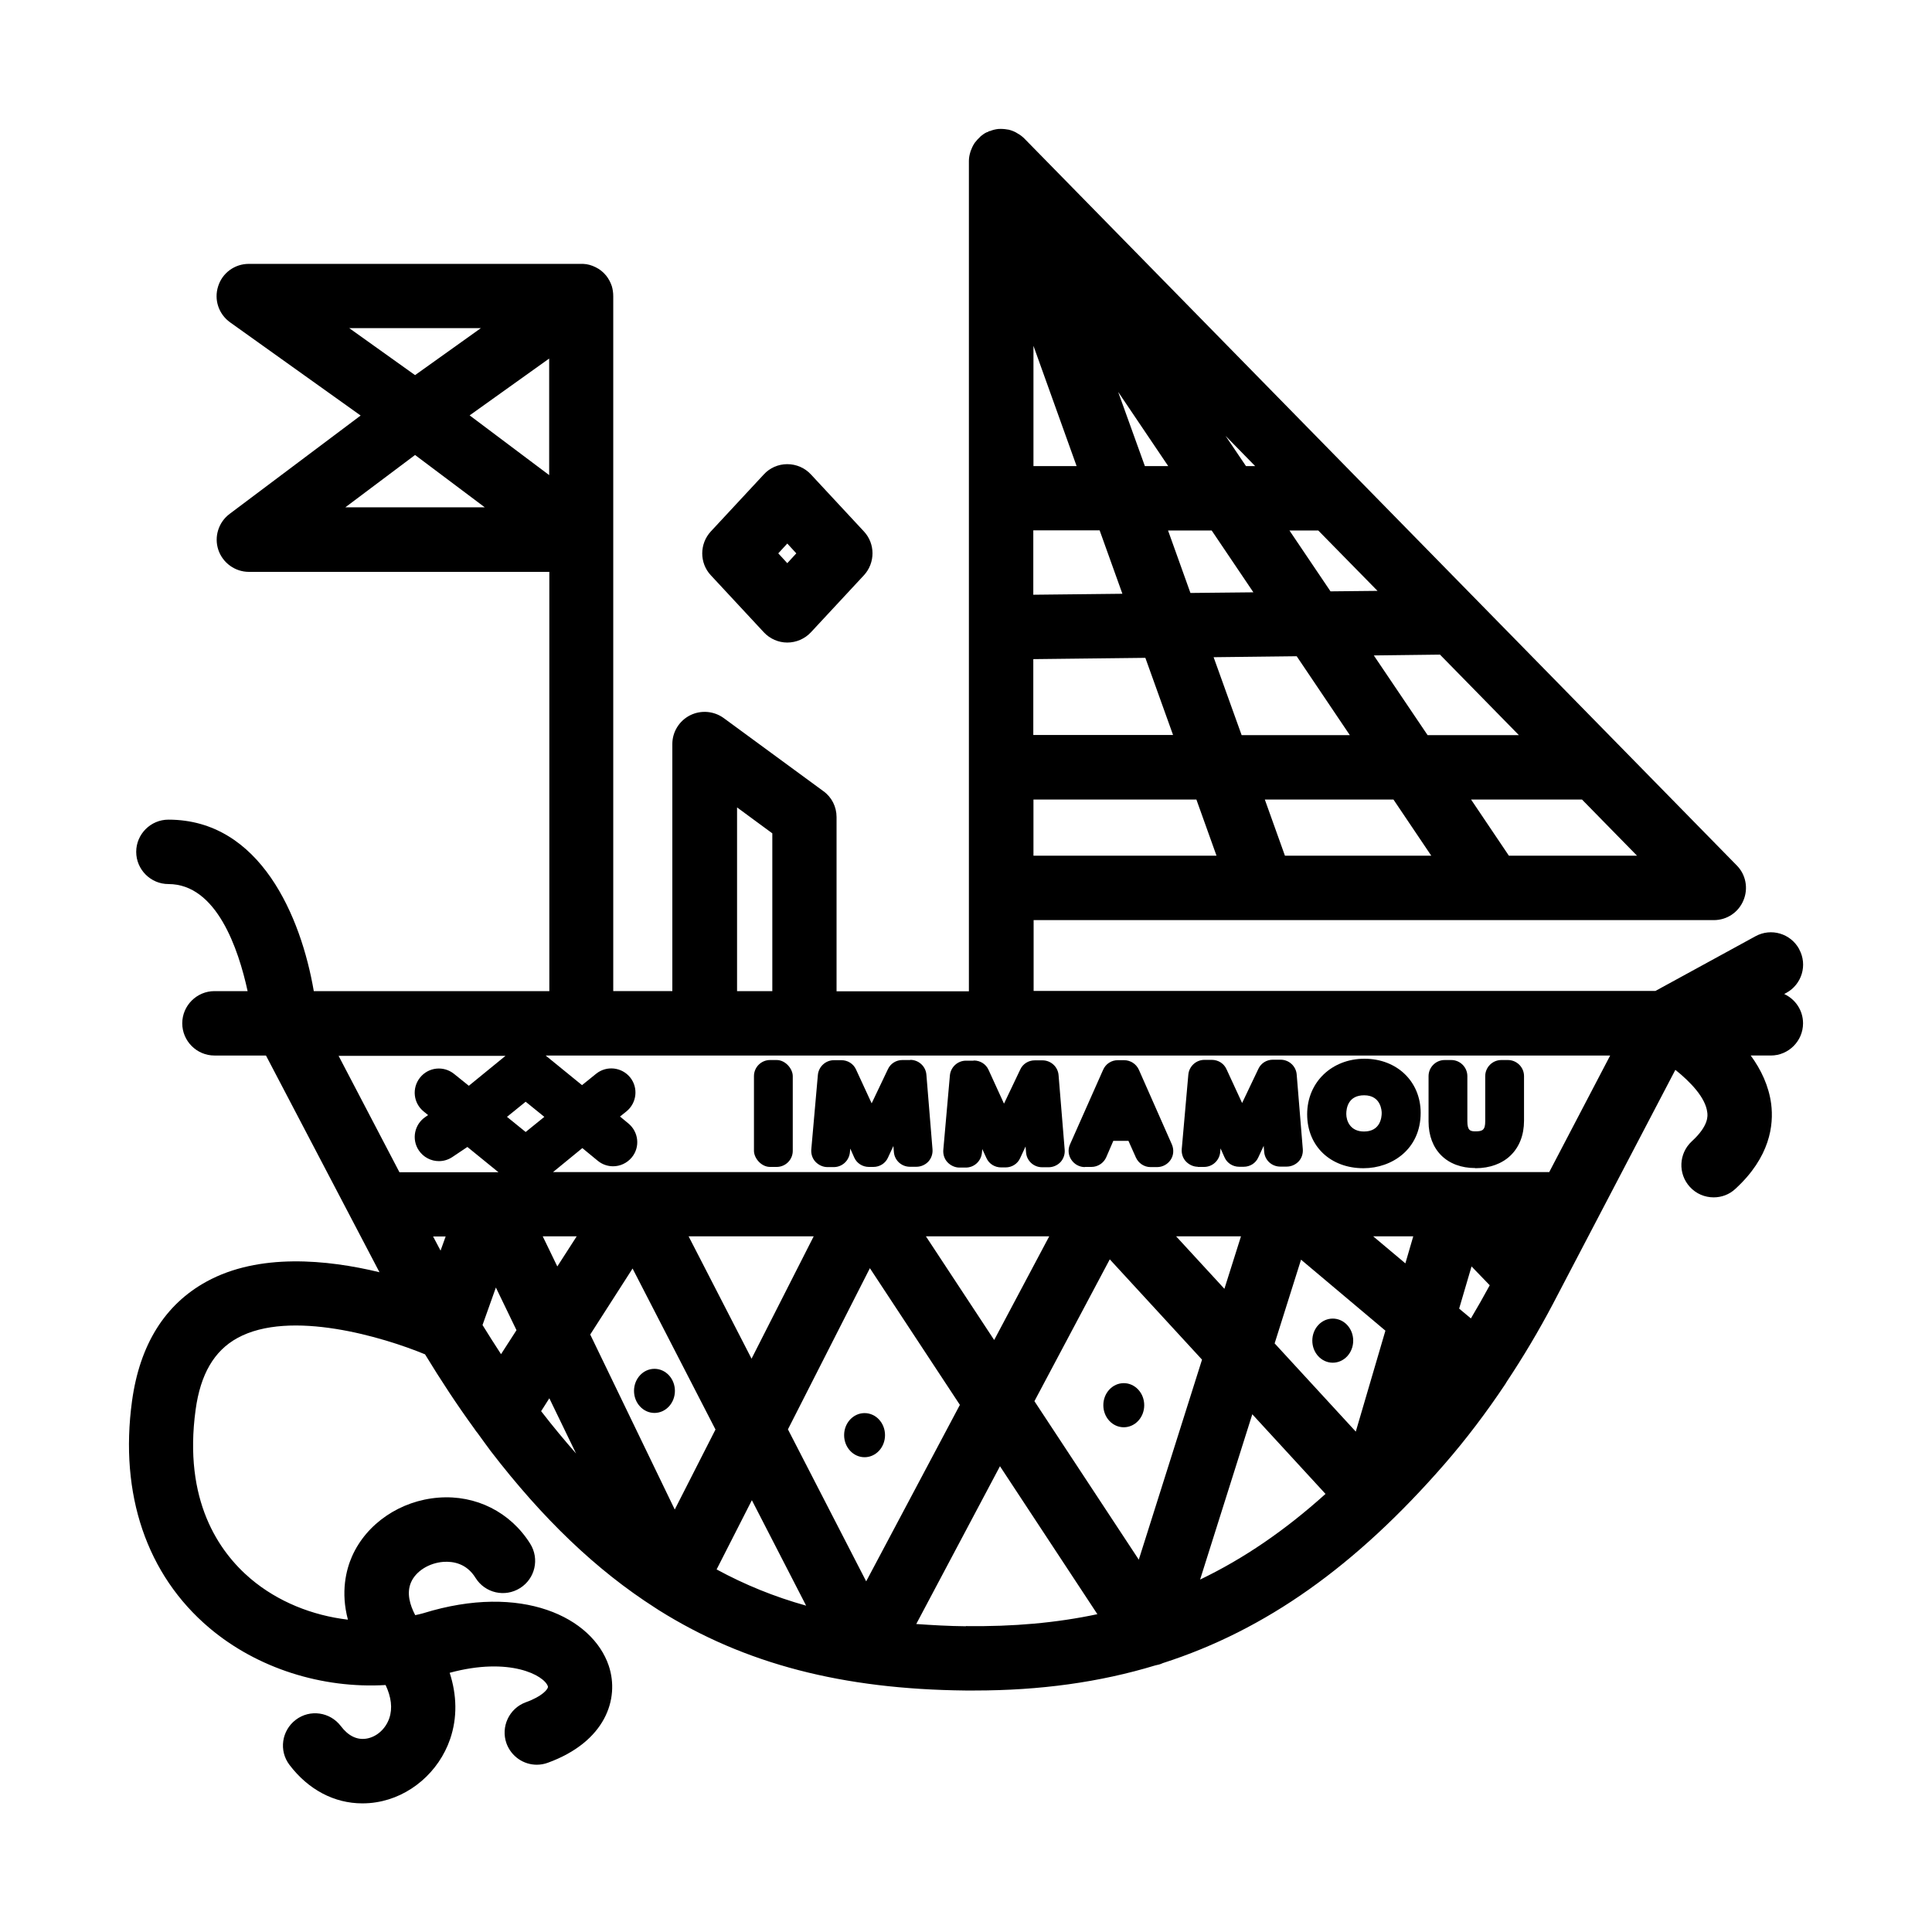 <?xml version="1.0" encoding="UTF-8"?>
<svg id="icons" xmlns="http://www.w3.org/2000/svg" viewBox="0 0 120 120">
  <rect x="46.83" y="65.84" width="2.41" height="6.64" rx="1" ry="1"/>
  <path d="m56.53,65.84h-.48c-.39,0-.74.22-.9.57l-1.01,2.12-.97-2.1c-.16-.36-.52-.58-.91-.58h-.46c-.52,0-.95.4-1,.91l-.41,4.64c-.02.28.07.56.26.76s.46.33.74.33h.4c.52,0,.95-.4,1-.92l.02-.23.25.56c.16.36.52.58.91.58h.28c.39,0,.74-.22.9-.57l.34-.73.03.37c.04.52.47.92,1,.92h.4c.28,0,.55-.12.74-.32.19-.21.28-.48.26-.76l-.38-4.64c-.04-.52-.48-.92-1-.92Z"/>
  <path d="m60.46,65.88h-.46c-.52,0-.95.4-1,.91l-.41,4.64c-.02.28.07.56.26.76s.46.33.74.33h.4c.52,0,.95-.4,1-.92l.02-.23.26.56c.16.36.52.58.91.58h.28c.39,0,.74-.22.9-.57l.34-.73.03.37c.04.52.47.92,1,.92h.4c.28,0,.55-.12.74-.32.19-.21.28-.48.26-.76l-.38-4.64c-.04-.52-.48-.92-1-.92h-.48c-.39,0-.74.22-.9.57l-1.01,2.12-.96-2.1c-.16-.36-.52-.58-.91-.58Z"/>
  <path d="m67.38,72.48h.41c.4,0,.76-.24.92-.6l.44-1.02h.94l.46,1.03c.16.36.52.6.91.6h.41c.34,0,.65-.17.84-.45s.21-.64.08-.95l-2.05-4.64c-.16-.36-.52-.6-.92-.6h-.39c-.4,0-.75.23-.91.59l-2.06,4.64c-.14.31-.11.67.08.95.18.28.5.46.84.46Z"/>
  <path d="m74.39,72.48h.4c.52,0,.95-.4,1-.92l.02-.23.25.56c.16.36.52.58.91.58h.28c.39,0,.74-.22.9-.57l.34-.73.03.37c.04.52.47.92,1,.92h.4c.28,0,.55-.12.74-.32s.28-.48.26-.76l-.38-4.64c-.04-.52-.48-.92-1-.92h-.48c-.39,0-.74.22-.9.57l-1.01,2.12-.97-2.1c-.16-.36-.52-.58-.91-.58h-.46c-.52,0-.95.4-1,.91l-.41,4.64c-.02.28.07.56.26.76s.46.33.74.33Z"/>
  <path d="m84.69,72.56c1.77,0,3.55-1.18,3.55-3.44,0-1.94-1.47-3.36-3.49-3.36s-3.56,1.45-3.56,3.45,1.47,3.35,3.49,3.35Zm.03-2.28c-.87,0-1.1-.68-1.1-1.09,0-.35.11-1.16,1.11-1.16,1.06,0,1.09.99,1.09,1.1,0,.27-.08,1.15-1.1,1.15Z"/>
  <path d="m91.64,72.56c1.83,0,3.02-1.16,3.02-2.95v-2.77c0-.55-.45-1-1-1h-.41c-.55,0-1,.45-1,1v2.8c0,.54-.16.63-.6.63-.32,0-.51-.04-.51-.63v-2.8c0-.55-.45-1-1-1h-.41c-.55,0-1,.45-1,1v2.82c0,1.76,1.14,2.89,2.9,2.89Z"/>
  <path d="m53.7,87.77c-.7,0-1.27.61-1.27,1.37s.57,1.37,1.27,1.37,1.27-.61,1.27-1.37-.57-1.37-1.27-1.37Z"/>
  <ellipse cx="40.65" cy="86.39" rx="1.27" ry="1.37"/>
  <path d="m68.53,87.28c0,.76.57,1.37,1.27,1.37s1.27-.61,1.27-1.37-.57-1.37-1.27-1.37-1.27.61-1.27,1.37Z"/>
  <path d="m82.78,81.9c-.7,0-1.27.61-1.27,1.37s.57,1.37,1.27,1.37,1.27-.61,1.27-1.37-.57-1.37-1.27-1.37Z"/>
  <path d="m111.75,58.95c-.53-.97-1.74-1.33-2.71-.8l-6.22,3.4h-38.62v-4.4h14.21s0,0,0,0c0,0,0,0,.01,0h14.24s0,0,.01,0h13.78c.81,0,1.53-.48,1.84-1.23.31-.74.15-1.6-.42-2.17L63.62,8.6s0,0,0,0c-.13-.13-.27-.23-.43-.32-.03-.02-.06-.03-.08-.05-.15-.08-.31-.14-.48-.18-.03,0-.05,0-.08-.01-.17-.03-.35-.04-.52-.03,0,0-.01,0-.02,0-.18.02-.35.06-.52.13-.02,0-.04,0-.06.01-.02,0-.03.02-.04.03-.03.02-.07.02-.11.04-.13.06-.24.14-.35.23-.02.01-.03.03-.05.05-.12.11-.23.23-.33.36-.01.02-.03.04-.04.06-.09.14-.16.3-.22.46-.01.03-.02.07-.03.1-.05.17-.08.34-.08.52,0,0,0,.01,0,.02v51.55s-8.22,0-8.22,0v-10.82c0-.64-.3-1.24-.82-1.61l-6.19-4.54c-.61-.44-1.41-.51-2.09-.17-.67.34-1.1,1.03-1.1,1.78v15.35h-3.67V18.4c0-.21-.03-.43-.09-.63-.08-.24-.2-.46-.35-.65-.18-.22-.4-.4-.65-.52-.24-.12-.5-.2-.78-.21-.05,0-.1,0-.15,0H15.45c-.87,0-1.64.56-1.9,1.39-.27.83.03,1.73.74,2.24l8.11,5.79-8.14,6.11c-.69.52-.97,1.42-.7,2.23s1.04,1.37,1.9,1.37h18.66v26.04h-14.63c-.79-4.61-3.32-10.65-9.03-10.65-1.1,0-2,.9-2,2s.9,2,2,2c3,0,4.35,4.04,4.92,6.65h-2.06c-1.1,0-2,.9-2,2s.9,2,2,2h3.2l7.05,13.46c-3.26-.79-7.49-1.2-10.74.58-2.59,1.42-4.15,3.92-4.63,7.42-.79,5.79.91,10.8,4.8,14.09,2.98,2.52,7.01,3.78,10.95,3.55.35.74.44,1.44.23,2.06-.23.67-.79,1.17-1.43,1.27-.58.09-1.12-.17-1.58-.78-.67-.88-1.92-1.06-2.8-.39-.88.67-1.06,1.92-.39,2.8,1.17,1.54,2.78,2.39,4.52,2.39.29,0,.59-.02.88-.07,2.08-.33,3.88-1.88,4.58-3.93.45-1.32.42-2.72-.03-4.11,3.73-1.01,5.87.16,6.1.84.05.16-.36.63-1.37.99-1.04.38-1.57,1.53-1.2,2.56.3.81,1.06,1.32,1.88,1.32.23,0,.46-.04.68-.12,3.58-1.3,4.48-3.97,3.79-6.03-1.01-3-5.39-5.16-11.52-3.26-.16.05-.33.08-.5.12-.33-.63-.55-1.37-.26-2.04.3-.69,1.11-1.2,2.01-1.27.6-.04,1.44.09,2,1,.59.94,1.82,1.22,2.76.63.94-.59,1.22-1.82.63-2.76-1.23-1.96-3.37-3.04-5.69-2.86-2.37.18-4.48,1.61-5.38,3.66-.36.82-.71,2.2-.25,3.92-2.22-.26-4.36-1.12-6.04-2.54-1.98-1.68-4.19-4.87-3.42-10.5.3-2.2,1.15-3.66,2.59-4.45,3.28-1.81,9.1-.05,11.66,1.01.98,1.61,2,3.16,3.07,4.63.06.09.12.18.2.27.27.37.54.75.81,1.11,3.23,4.2,6.55,7.39,10.21,9.73.07.05.15.1.23.15,5.36,3.36,11.44,4.91,19.04,4.99.19,0,.38,0,.57,0,4.07,0,7.77-.51,11.23-1.56.16-.03.32-.07.46-.14,6.42-2.06,12-6.05,17.49-12.35,1.35-1.55,2.62-3.23,3.8-5,.02-.04.05-.08.07-.12,1.03-1.55,1.99-3.16,2.88-4.85l7.6-14.53c.95.76,1.87,1.73,1.98,2.63.03.21.11.83-.96,1.81-.81.75-.87,2.01-.12,2.83.39.43.93.65,1.48.65.48,0,.97-.17,1.35-.53,2.15-1.97,2.39-3.96,2.22-5.28-.15-1.12-.63-2.13-1.27-3h1.25c1.1,0,2-.9,2-2,0-.81-.48-1.5-1.17-1.82l.13-.07c.97-.53,1.33-1.74.8-2.71Zm-17.41-13.29h-5.67l-3.34-4.95,4.11-.05,4.9,5Zm-14.53,7.49l-1.25-3.49h7.99l2.35,3.49h-9.09Zm-2.69-7.49l-1.74-4.84,5.16-.06,3.3,4.9h-6.72Zm-7.65-21.29l3.09,4.58h-1.45l-1.65-4.58Zm5.79,8.58l2.59,3.84-3.91.04-1.39-3.88h2.71Zm-5.55,3.93l-5.53.06v-4s4.12,0,4.12,0l1.41,3.93Zm-5.53,4.06l6.96-.08,1.72,4.79h-8.68v-4.71Zm18.46-4.21l-2.55-3.78h1.79l3.68,3.75-2.92.03Zm-5.25-7.78l-1.27-1.88,1.84,1.88h-.57Zm-10.52,0h-2.68v-7.47s2.68,7.47,2.68,7.47Zm-2.68,20.71h10.12l1.25,3.49h-11.37v-3.49Zm29.53,3.49l-2.35-3.49h6.89l3.42,3.49h-7.96ZM21.7,20.38h8.17l-4.09,2.92-4.09-2.92Zm-.25,11.13l4.33-3.25,4.33,3.25h-8.67Zm7.72-5.71l4.94-3.53v7.24l-4.94-3.71Zm16.61,24.35l2.19,1.61v9.8h-2.19v-11.41Zm32,37.69l4.55,4.95c-2.52,2.27-5.08,4.02-7.79,5.32l3.24-10.26Zm-7.05,9.03l-6.48-9.84,4.68-8.81,5.73,6.23-3.93,12.43Zm8.44-13.43l1.64-5.2,5.24,4.41-1.84,6.27-5.04-5.48Zm11.46-2.16l.77-2.62,1.13,1.17c-.38.7-.77,1.39-1.17,2.06l-.73-.61Zm-3.34-2.81l-2-1.68h2.49l-.49,1.68Zm-11.24,1.58l-3-3.26h4.03l-1.03,3.26Zm-14.3,3.18l-4.24-6.44h7.66l-3.42,6.44Zm-25.09-.34l2.63-4.1,5.15,10-2.53,4.97-5.25-10.87Zm10.04,10.29l3.37,6.55c-1.97-.55-3.81-1.3-5.56-2.25l2.19-4.3Zm2.24-4.4l5.09-10.01,5.59,8.49-5.82,10.96-4.86-9.44Zm-2.26-4.39l-3.91-7.6h7.77l-3.86,7.6Zm-12.06-5.72l-.91-1.88h2.11l-1.21,1.88Zm-7.25-.98l-.47-.89h.78l-.32.89Zm2.6,4.61l.83-2.33,1.28,2.65-.96,1.49c-.39-.59-.77-1.2-1.15-1.81Zm2.68-11.99l-1.16-.94,1.16-.94,1.16.94-1.16.94Zm-1.24-4.74l-2.29,1.87-.92-.74c-.65-.52-1.59-.42-2.11.23-.52.65-.42,1.59.23,2.11l.27.22-.16.11c-.69.46-.88,1.39-.42,2.08.29.43.76.67,1.25.67.29,0,.57-.08.83-.25l.94-.63,1.93,1.57h-6.15l-3.78-7.23h10.39Zm2.24,22.13s-.03-.04-.04-.05l.51-.8,1.66,3.43c-.71-.81-1.42-1.66-2.13-2.58Zm26.35,13.31c-1.07-.01-2.09-.07-3.09-.14l5.2-9.8,6.05,9.19c-2.54.54-5.23.78-8.17.74Zm36.24-28.21h-61.89l1.82-1.49.96.79c.28.23.62.34.95.34.43,0,.86-.19,1.16-.55.53-.64.43-1.58-.21-2.11l-.52-.43.4-.32c.64-.52.75-1.46.23-2.11-.52-.64-1.46-.75-2.11-.23l-.88.71-2.26-1.84h66.12l-3.78,7.23Z"/>
  <path d="m47.44,39.27c.38.41.91.64,1.46.64s1.09-.23,1.47-.64l3.29-3.54c.71-.77.71-1.96,0-2.72l-3.29-3.54c-.38-.41-.91-.64-1.47-.64s-1.09.23-1.46.64l-3.29,3.54c-.71.77-.71,1.96,0,2.72l3.29,3.54Zm1.46-5.51l.56.61-.56.61-.56-.61.56-.61Z"/>
</svg>